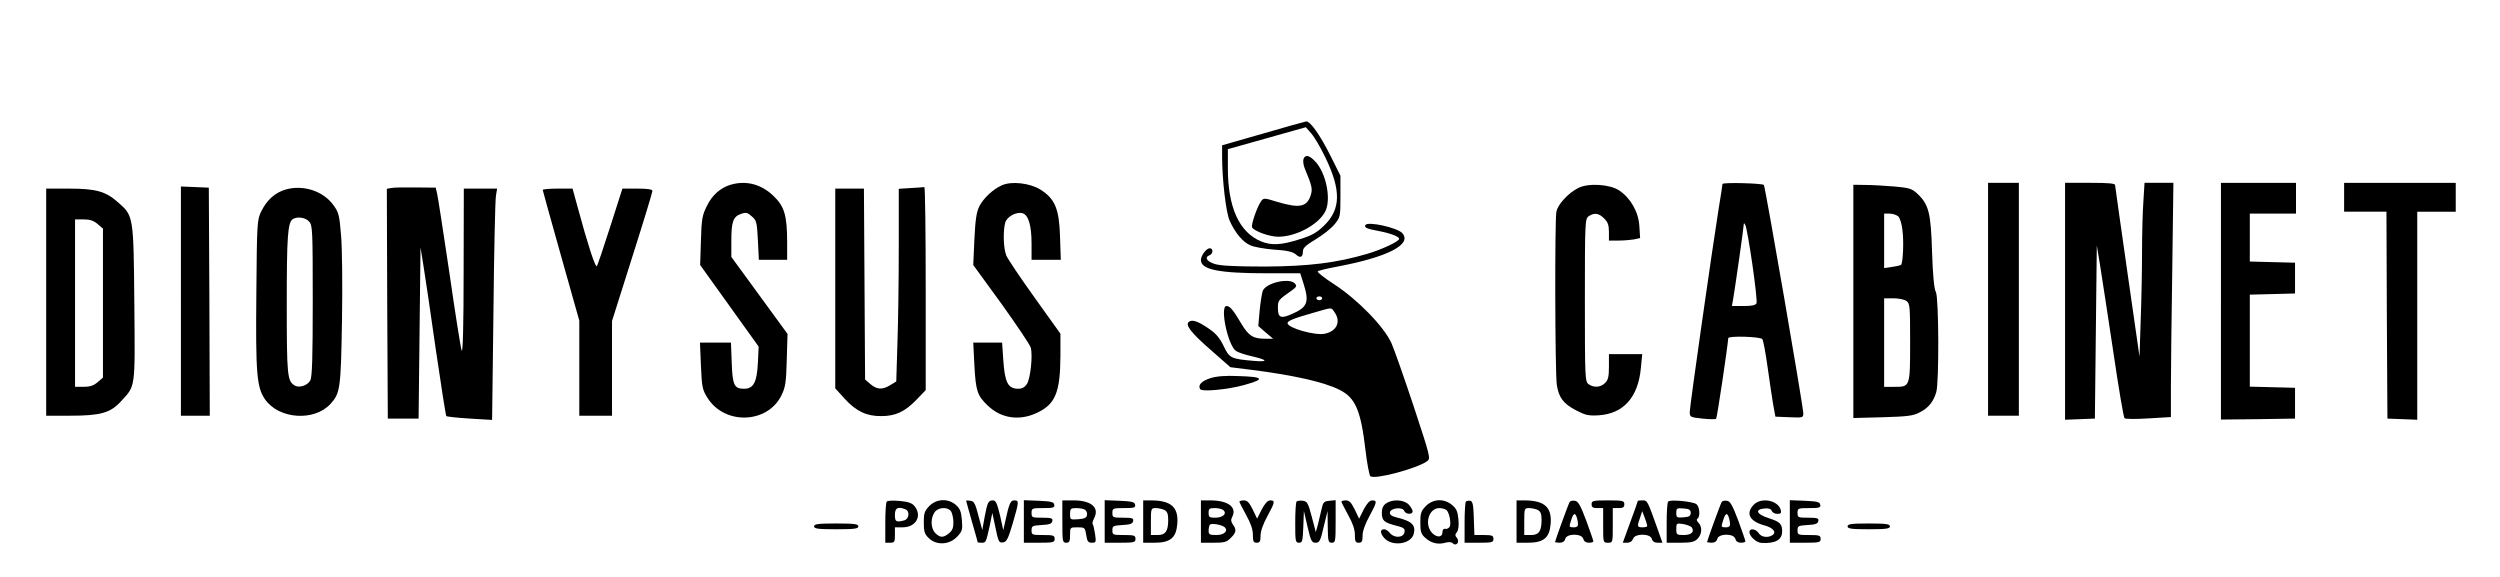 <?xml version="1.0" standalone="no"?>
<!DOCTYPE svg PUBLIC "-//W3C//DTD SVG 20010904//EN"
 "http://www.w3.org/TR/2001/REC-SVG-20010904/DTD/svg10.dtd">
<svg version="1.0" xmlns="http://www.w3.org/2000/svg"
 width="1299pt" height="300pt" viewBox="0 0 1299 300"
 preserveAspectRatio="xMidYMid meet">

<g transform="translate(0,300) scale(0.1,-0.1)"
fill="#000000" stroke="none">
<path d="M6563 2306 l-213 -61 0 -55 c0 -123 20 -293 39 -336 28 -63 67 -110
106 -128 18 -9 74 -19 124 -23 67 -4 97 -11 113 -24 24 -22 38 -17 38 15 0 18
16 32 67 63 37 22 81 57 98 78 29 36 30 40 30 145 l0 107 -52 104 c-53 106
-105 180 -126 178 -7 -1 -108 -29 -224 -63z m322 -121 c84 -172 83 -272 -5
-357 -39 -38 -64 -52 -130 -72 -93 -30 -145 -32 -198 -10 -113 47 -172 177
-172 379 l0 100 203 57 202 57 28 -32 c16 -18 48 -72 72 -122z"/>
<path d="M6773 2174 c-3 -10 -1 -31 6 -48 39 -94 42 -108 31 -142 -20 -60 -59
-67 -173 -33 -68 21 -71 21 -84 4 -21 -29 -54 -125 -47 -137 13 -20 90 -48
136 -48 92 0 208 62 244 131 32 63 5 201 -53 261 -30 32 -51 36 -60 12z"/>
<path d="M3796 2040 c-53 -16 -96 -54 -123 -110 -24 -48 -28 -68 -31 -181 l-4
-126 152 -212 152 -212 -4 -84 c-5 -102 -23 -135 -72 -135 -51 0 -60 19 -64
136 l-4 104 -81 0 -80 0 5 -120 c5 -111 7 -124 34 -167 89 -143 313 -135 385
14 20 41 24 67 27 183 l4 135 -146 200 -146 200 0 82 c0 100 9 127 49 141 27
10 35 8 57 -12 25 -21 27 -30 32 -124 l5 -102 73 0 74 0 0 90 c0 139 -14 187
-69 240 -64 63 -144 84 -225 60z"/>
<path d="M5205 2037 c-46 -21 -94 -66 -116 -108 -15 -30 -21 -68 -26 -172 l-6
-134 147 -202 c80 -112 149 -214 152 -228 11 -41 -2 -160 -20 -188 -11 -17
-25 -25 -44 -25 -55 0 -71 32 -79 151 l-6 89 -75 0 -75 0 6 -119 c7 -131 15
-157 69 -208 69 -67 164 -81 254 -39 98 45 123 107 124 297 l0 115 -133 186
c-74 103 -140 201 -148 220 -15 35 -18 124 -6 171 9 31 57 58 90 49 30 -8 47
-62 47 -157 l0 -85 76 0 76 0 -4 118 c-4 146 -26 199 -102 247 -56 34 -150 45
-201 22z"/>
<path d="M8950 2044 c0 -5 -9 -63 -20 -129 -33 -207 -150 -1025 -150 -1055 0
-27 2 -28 66 -35 36 -4 68 -4 71 -1 5 4 60 376 63 419 0 13 167 8 177 -5 5 -7
17 -71 27 -143 10 -71 23 -159 29 -195 l12 -65 73 -3 c70 -3 72 -2 72 20 0 34
-198 1180 -205 1187 -10 9 -215 14 -215 5z m155 -416 c15 -103 25 -194 22
-203 -5 -11 -22 -15 -67 -15 l-61 0 6 33 c11 65 55 372 55 387 1 13 2 13 9 0
5 -8 21 -99 36 -202z"/>
<path d="M10330 1445 l0 -605 80 0 80 0 0 605 0 605 -80 0 -80 0 0 -605z"/>
<path d="M10730 1435 l0 -616 78 3 77 3 5 450 5 450 18 -110 c10 -60 40 -261
68 -445 27 -184 53 -338 58 -343 5 -5 60 -5 125 -1 l116 7 0 151 c0 83 3 357
7 609 l6 457 -75 0 -75 0 -6 -97 c-4 -54 -7 -172 -7 -263 0 -91 -3 -250 -7
-355 l-6 -189 -63 439 c-35 242 -63 446 -64 453 0 9 -33 12 -130 12 l-130 0 0
-615z"/>
<path d="M11540 1435 l0 -615 193 2 192 3 0 80 0 80 -117 3 -118 3 0 239 0
239 118 3 117 3 0 80 0 80 -117 3 -118 3 0 124 0 125 120 0 120 0 0 80 0 80
-195 0 -195 0 0 -615z"/>
<path d="M12180 1975 l0 -75 110 0 110 0 2 -537 3 -538 78 -3 77 -3 0 541 0
540 100 0 100 0 0 75 0 75 -290 0 -290 0 0 -75z"/>
<path d="M8200 2023 c-51 -26 -106 -85 -113 -123 -9 -45 -7 -832 2 -898 10
-68 34 -100 102 -135 46 -24 63 -28 115 -25 129 8 206 93 220 246 l7 72 -87 0
-86 0 0 -65 c0 -52 -4 -69 -20 -85 -23 -23 -58 -26 -86 -6 -18 14 -19 30 -19
436 0 406 1 422 19 436 29 20 54 17 81 -11 19 -18 25 -35 25 -70 l0 -45 49 0
c27 0 63 3 81 6 l32 7 -4 62 c-4 73 -45 145 -104 185 -49 33 -161 40 -214 13z"/>
<path d="M9630 1434 l0 -606 153 4 c130 4 158 7 193 26 44 22 71 56 85 105 15
53 13 491 -2 519 -9 15 -16 85 -20 208 -6 205 -17 248 -77 304 -28 26 -41 30
-119 37 -48 4 -116 8 -150 8 l-63 1 0 -606z m234 441 c8 -8 18 -40 21 -70 8
-59 3 -170 -7 -181 -4 -3 -25 -8 -47 -11 l-41 -6 0 142 0 141 29 0 c16 0 36
-7 45 -15z m42 -439 c18 -13 19 -28 19 -214 0 -233 0 -232 -81 -232 l-54 0 0
230 0 230 48 0 c27 0 57 -6 68 -14z"/>
<path d="M940 1435 l0 -595 75 0 75 0 -2 593 -3 592 -72 3 -73 3 0 -596z"/>
<path d="M1487 2016 c-57 -16 -99 -53 -130 -115 -21 -45 -22 -56 -25 -424 -4
-421 2 -489 45 -552 72 -103 255 -116 340 -24 51 56 54 79 60 433 3 182 1 382
-5 444 -8 101 -12 118 -38 154 -52 74 -155 109 -247 84z m119 -167 c18 -20 19
-42 19 -413 0 -296 -3 -396 -13 -413 -15 -27 -58 -40 -81 -26 -38 24 -41 47
-41 423 0 356 5 424 32 442 24 14 65 8 84 -13z"/>
<path d="M2032 2023 l-22 -4 2 -597 3 -597 80 0 80 0 5 445 5 445 16 -100 c9
-55 38 -251 64 -435 27 -184 51 -338 54 -342 3 -3 58 -9 122 -13 l116 -7 7
563 c3 310 9 581 13 602 l6 37 -87 0 -86 0 -1 -432 c0 -276 -4 -425 -10 -410
-5 13 -34 195 -64 405 -31 210 -60 396 -64 412 l-7 30 -105 1 c-57 1 -114 0
-127 -3z"/>
<path d="M4733 2023 l-63 -4 0 -303 c0 -166 -3 -392 -7 -501 l-6 -197 -31 -19
c-41 -25 -69 -24 -103 5 l-28 24 -3 496 -3 496 -74 0 -75 0 0 -519 0 -519 50
-55 c59 -64 113 -90 190 -89 73 0 122 23 181 84 l49 51 0 529 c0 290 -3 527
-7 526 -5 -1 -36 -3 -70 -5z"/>
<path d="M240 1430 l0 -590 123 0 c158 0 210 14 265 74 77 84 74 60 70 509 -4
457 -4 455 -85 526 -64 57 -115 71 -255 71 l-118 0 0 -590z m267 406 l28 -24
0 -387 0 -387 -28 -24 c-21 -18 -40 -24 -73 -24 l-44 0 0 435 0 435 44 0 c33
0 52 -6 73 -24z"/>
<path d="M2820 2013 c0 -3 43 -157 95 -342 l95 -337 0 -247 0 -247 85 0 85 0
0 246 0 246 105 332 c58 182 105 337 105 344 0 8 -23 12 -78 12 l-78 0 -63
-197 c-35 -109 -66 -202 -70 -206 -8 -8 -49 119 -98 301 l-28 102 -77 0 c-43
0 -78 -3 -78 -7z"/>
<path d="M7095 1831 c-8 -13 6 -20 67 -31 63 -12 108 -29 108 -41 0 -13 -88
-55 -166 -78 -160 -47 -305 -65 -534 -66 -148 0 -228 4 -257 13 -43 13 -56 35
-28 46 19 7 20 36 1 36 -18 0 -46 -38 -46 -61 0 -50 91 -69 346 -69 l170 0 17
-53 c31 -98 21 -123 -61 -159 -57 -25 -72 -19 -72 31 0 41 1 42 75 94 21 15
24 22 14 33 -27 33 -152 5 -168 -38 -4 -13 -12 -59 -16 -103 l-7 -79 38 -33
39 -33 -42 0 c-62 0 -85 15 -123 78 -41 70 -59 92 -77 92 -36 0 7 -207 50
-234 12 -8 47 -19 77 -26 88 -20 94 -32 14 -25 -118 10 -126 14 -156 77 -19
40 -40 65 -72 87 -57 40 -89 52 -107 40 -24 -15 7 -56 115 -150 l99 -87 96
-12 c227 -28 392 -65 472 -106 82 -41 110 -107 134 -313 8 -69 20 -130 25
-135 20 -20 242 39 296 78 18 14 16 22 -70 283 -49 147 -101 296 -116 330 -39
86 -175 226 -298 306 -51 33 -89 63 -85 67 4 4 49 15 98 24 266 50 394 116
341 175 -26 28 -178 62 -191 42z m-225 -381 c0 -5 -7 -10 -15 -10 -8 0 -15 5
-15 10 0 6 7 10 15 10 8 0 15 -4 15 -10z m64 -72 c35 -49 12 -99 -50 -112 -50
-11 -194 30 -194 55 0 12 33 25 135 54 100 29 91 29 109 3z"/>
<path d="M6289 1035 c-46 -15 -66 -36 -53 -57 9 -15 144 -2 227 21 113 31 106
43 -30 47 -68 3 -112 -1 -144 -11z"/>
<path d="M4608 394 c-5 -4 -8 -54 -8 -111 l0 -103 25 0 c23 0 25 4 25 40 l0
40 40 0 c69 0 103 59 62 110 -13 16 -32 23 -77 27 -33 3 -63 2 -67 -3z m96
-40 c25 -10 20 -51 -6 -58 -42 -11 -48 -7 -48 29 0 36 15 44 54 29z"/>
<path d="M4829 371 c-25 -26 -29 -37 -29 -86 0 -46 4 -60 25 -80 39 -40 108
-37 149 7 26 28 28 36 24 86 -4 45 -10 60 -32 79 -40 34 -99 32 -137 -6z m111
-26 c7 -8 13 -34 14 -56 0 -32 -5 -45 -23 -60 -30 -24 -46 -24 -71 1 -24 24
-26 77 -4 108 18 26 65 30 84 7z"/>
<path d="M5020 398 c0 -2 14 -50 30 -108 17 -58 30 -106 30 -107 0 -2 9 -3 20
-3 23 0 23 0 43 90 l13 65 13 -60 c19 -94 21 -96 44 -93 17 2 26 20 49 98 33
114 34 120 8 120 -20 0 -27 -17 -48 -115 l-9 -40 -17 78 c-15 62 -22 77 -36
77 -25 0 -29 -9 -44 -87 l-12 -67 -20 74 c-16 63 -23 76 -41 78 -13 2 -23 2
-23 0z"/>
<path d="M5320 290 l0 -110 80 0 c73 0 80 2 80 20 0 18 -7 20 -60 20 -57 0
-60 1 -60 24 0 23 4 25 52 28 41 2 54 7 56 21 3 14 -5 17 -52 17 -53 0 -56 1
-56 25 0 24 3 25 61 25 52 0 60 2 57 18 -3 14 -16 17 -81 20 l-77 3 0 -111z"/>
<path d="M5520 290 c0 -103 1 -110 20 -110 17 0 20 7 20 40 0 40 0 40 39 40
37 0 39 -1 45 -40 5 -33 10 -40 30 -40 21 0 22 3 16 45 -4 25 -9 48 -12 51 -4
3 0 17 7 31 29 55 -14 93 -107 93 l-58 0 0 -110z m118 61 c8 -5 12 -17 10 -27
-2 -14 -13 -20 -46 -22 -41 -3 -42 -2 -42 27 0 28 3 31 33 31 17 0 38 -4 45
-9z"/>
<path d="M5740 290 l0 -110 80 0 c73 0 80 2 80 20 0 18 -7 20 -60 20 -57 0
-60 1 -60 24 0 23 4 25 52 28 41 2 54 7 56 21 3 14 -5 17 -52 17 -53 0 -56 1
-56 25 0 24 3 25 61 25 52 0 60 2 57 18 -3 14 -16 17 -81 20 l-77 3 0 -111z"/>
<path d="M5940 290 l0 -110 59 0 c81 0 112 25 118 96 8 89 -32 124 -138 124
l-39 0 0 -110z m111 60 c14 -8 19 -21 19 -51 0 -59 -14 -79 -55 -79 l-35 0 0
70 c0 68 1 70 26 70 14 0 34 -5 45 -10z"/>
<path d="M6240 290 l0 -110 65 0 c57 0 69 3 90 25 29 28 31 43 11 70 -10 14
-11 25 -4 38 27 51 -20 87 -113 87 l-49 0 0 -110z m118 58 c18 -18 -5 -38 -44
-38 -30 0 -34 3 -34 25 0 22 4 25 33 25 18 0 38 -5 45 -12z m6 -88 c19 -19 -3
-40 -44 -40 -35 0 -40 3 -40 23 0 13 3 27 7 31 9 9 64 -1 77 -14z"/>
<path d="M6440 393 c0 -3 16 -34 35 -69 24 -43 35 -75 35 -103 0 -34 3 -41 20
-41 16 0 20 7 20 37 0 23 13 60 35 100 40 74 42 83 15 83 -13 0 -27 -15 -44
-47 l-24 -48 -23 48 c-18 36 -28 47 -46 47 -13 0 -23 -3 -23 -7z"/>
<path d="M6737 394 c-4 -4 -7 -54 -7 -111 0 -96 1 -103 20 -103 17 0 19 8 22
83 l3 82 19 -82 c17 -74 22 -83 42 -83 20 0 25 9 42 83 l20 82 1 -82 c1 -76 3
-83 21 -83 19 0 20 7 20 111 l0 110 -32 -3 c-29 -3 -33 -7 -41 -43 -5 -22 -14
-58 -19 -80 l-11 -40 -21 80 c-19 72 -24 80 -46 83 -14 2 -29 0 -33 -4z"/>
<path d="M6970 393 c0 -3 16 -34 35 -69 24 -43 35 -75 35 -103 0 -34 3 -41 20
-41 16 0 20 7 20 37 0 23 13 60 35 100 40 74 42 83 15 83 -13 0 -27 -15 -44
-47 l-24 -48 -23 48 c-18 36 -28 47 -46 47 -13 0 -23 -3 -23 -7z"/>
<path d="M7202 384 c-15 -10 -22 -25 -22 -48 0 -41 11 -51 73 -67 40 -10 48
-15 45 -33 -4 -30 -51 -34 -75 -7 -9 12 -23 21 -30 21 -23 0 -23 -19 -1 -45
41 -47 141 -33 154 22 11 44 -10 65 -84 83 -32 8 -42 15 -40 28 4 23 66 29 74
8 7 -19 44 -21 44 -3 0 7 -9 23 -20 35 -25 26 -85 30 -118 6z"/>
<path d="M7409 371 c-25 -26 -29 -37 -29 -86 0 -47 4 -60 25 -79 30 -28 67
-37 105 -26 18 5 32 4 39 -3 18 -18 38 8 21 28 -10 12 -10 18 0 30 8 10 11 33
8 67 -4 42 -11 56 -34 75 -42 34 -97 31 -135 -6z m109 -23 c15 -19 23 -71 14
-86 -5 -7 -15 -12 -23 -10 -8 2 -14 -5 -14 -17 0 -28 -29 -30 -54 -4 -42 45
-17 129 38 129 16 0 33 -6 39 -12z"/>
<path d="M7617 394 c-4 -4 -7 -54 -7 -111 l0 -103 75 0 c68 0 75 2 75 20 0 17
-7 20 -50 20 l-49 0 -3 87 c-2 70 -6 88 -18 91 -9 1 -19 0 -23 -4z"/>
<path d="M7880 290 l0 -110 59 0 c81 0 112 25 118 96 8 89 -32 124 -138 124
l-39 0 0 -110z m111 60 c14 -8 19 -21 19 -51 0 -59 -14 -79 -55 -79 l-35 0 0
70 c0 68 1 70 26 70 14 0 34 -5 45 -10z"/>
<path d="M8156 392 c-6 -9 -76 -202 -76 -208 0 -2 11 -4 24 -4 15 0 26 7 29
20 8 29 86 29 94 0 3 -13 14 -20 29 -20 13 0 24 3 23 8 0 4 -17 52 -37 107
-30 80 -42 101 -59 103 -12 2 -24 -1 -27 -6z m38 -84 c10 -39 7 -48 -18 -48
-23 0 -24 2 -13 35 12 40 22 44 31 13z"/>
<path d="M8270 380 c0 -16 7 -20 30 -20 l30 0 0 -90 c0 -89 0 -90 25 -90 25 0
25 1 25 90 l0 90 30 0 c23 0 30 4 30 20 0 18 -7 20 -85 20 -78 0 -85 -2 -85
-20z"/>
<path d="M8510 397 c0 -2 -17 -51 -39 -110 l-39 -107 23 0 c15 0 26 8 30 20 9
29 90 29 98 0 3 -13 14 -20 30 -20 l25 0 -24 68 c-55 154 -54 152 -80 152 -13
0 -24 -1 -24 -3z m49 -129 c1 -5 -10 -8 -24 -8 -28 0 -30 4 -13 51 l11 33 13
-34 c7 -19 13 -38 13 -42z"/>
<path d="M8668 394 c-5 -4 -8 -54 -8 -111 l0 -103 70 0 c57 0 74 4 90 20 24
24 26 63 5 84 -9 9 -11 17 -5 21 15 9 12 61 -5 75 -17 14 -136 26 -147 14z
m117 -59 c0 -16 -8 -21 -37 -23 -35 -3 -38 -1 -38 23 0 24 3 26 38 23 29 -2
37 -7 37 -23z m6 -76 c14 -23 -3 -39 -42 -39 -37 0 -39 2 -39 31 0 31 1 31 37
26 20 -4 40 -12 44 -18z"/>
<path d="M8946 392 c-6 -9 -76 -202 -76 -208 0 -2 11 -4 24 -4 15 0 26 7 29
20 8 29 86 29 94 0 3 -13 14 -20 29 -20 13 0 24 3 23 8 0 4 -17 52 -37 107
-30 80 -42 101 -59 103 -12 2 -24 -1 -27 -6z m38 -84 c10 -39 7 -48 -18 -48
-23 0 -24 2 -13 35 12 40 22 44 31 13z"/>
<path d="M9112 377 c-43 -45 -21 -86 56 -107 45 -12 65 -36 41 -51 -24 -15
-58 -10 -71 11 -15 23 -48 27 -48 5 0 -22 37 -55 63 -56 72 -4 107 16 107 60
0 39 -11 50 -71 69 -62 20 -73 45 -21 50 22 2 34 -2 38 -12 3 -9 16 -16 29
-16 18 0 22 4 18 20 -14 51 -102 68 -141 27z"/>
<path d="M9300 290 l0 -110 80 0 c73 0 80 2 80 20 0 18 -7 20 -60 20 -57 0
-60 1 -60 24 0 23 4 25 52 28 41 2 54 7 56 21 3 14 -5 17 -52 17 -53 0 -56 1
-56 25 0 24 3 25 61 25 52 0 60 2 57 18 -3 14 -16 17 -81 20 l-77 3 0 -111z"/>
<path d="M4230 265 c0 -12 19 -15 115 -15 96 0 115 3 115 15 0 12 -19 15 -115
15 -96 0 -115 -3 -115 -15z"/>
<path d="M9600 265 c0 -12 19 -15 110 -15 91 0 110 3 110 15 0 12 -19 15 -110
15 -91 0 -110 -3 -110 -15z"/>
</g>
</svg>
